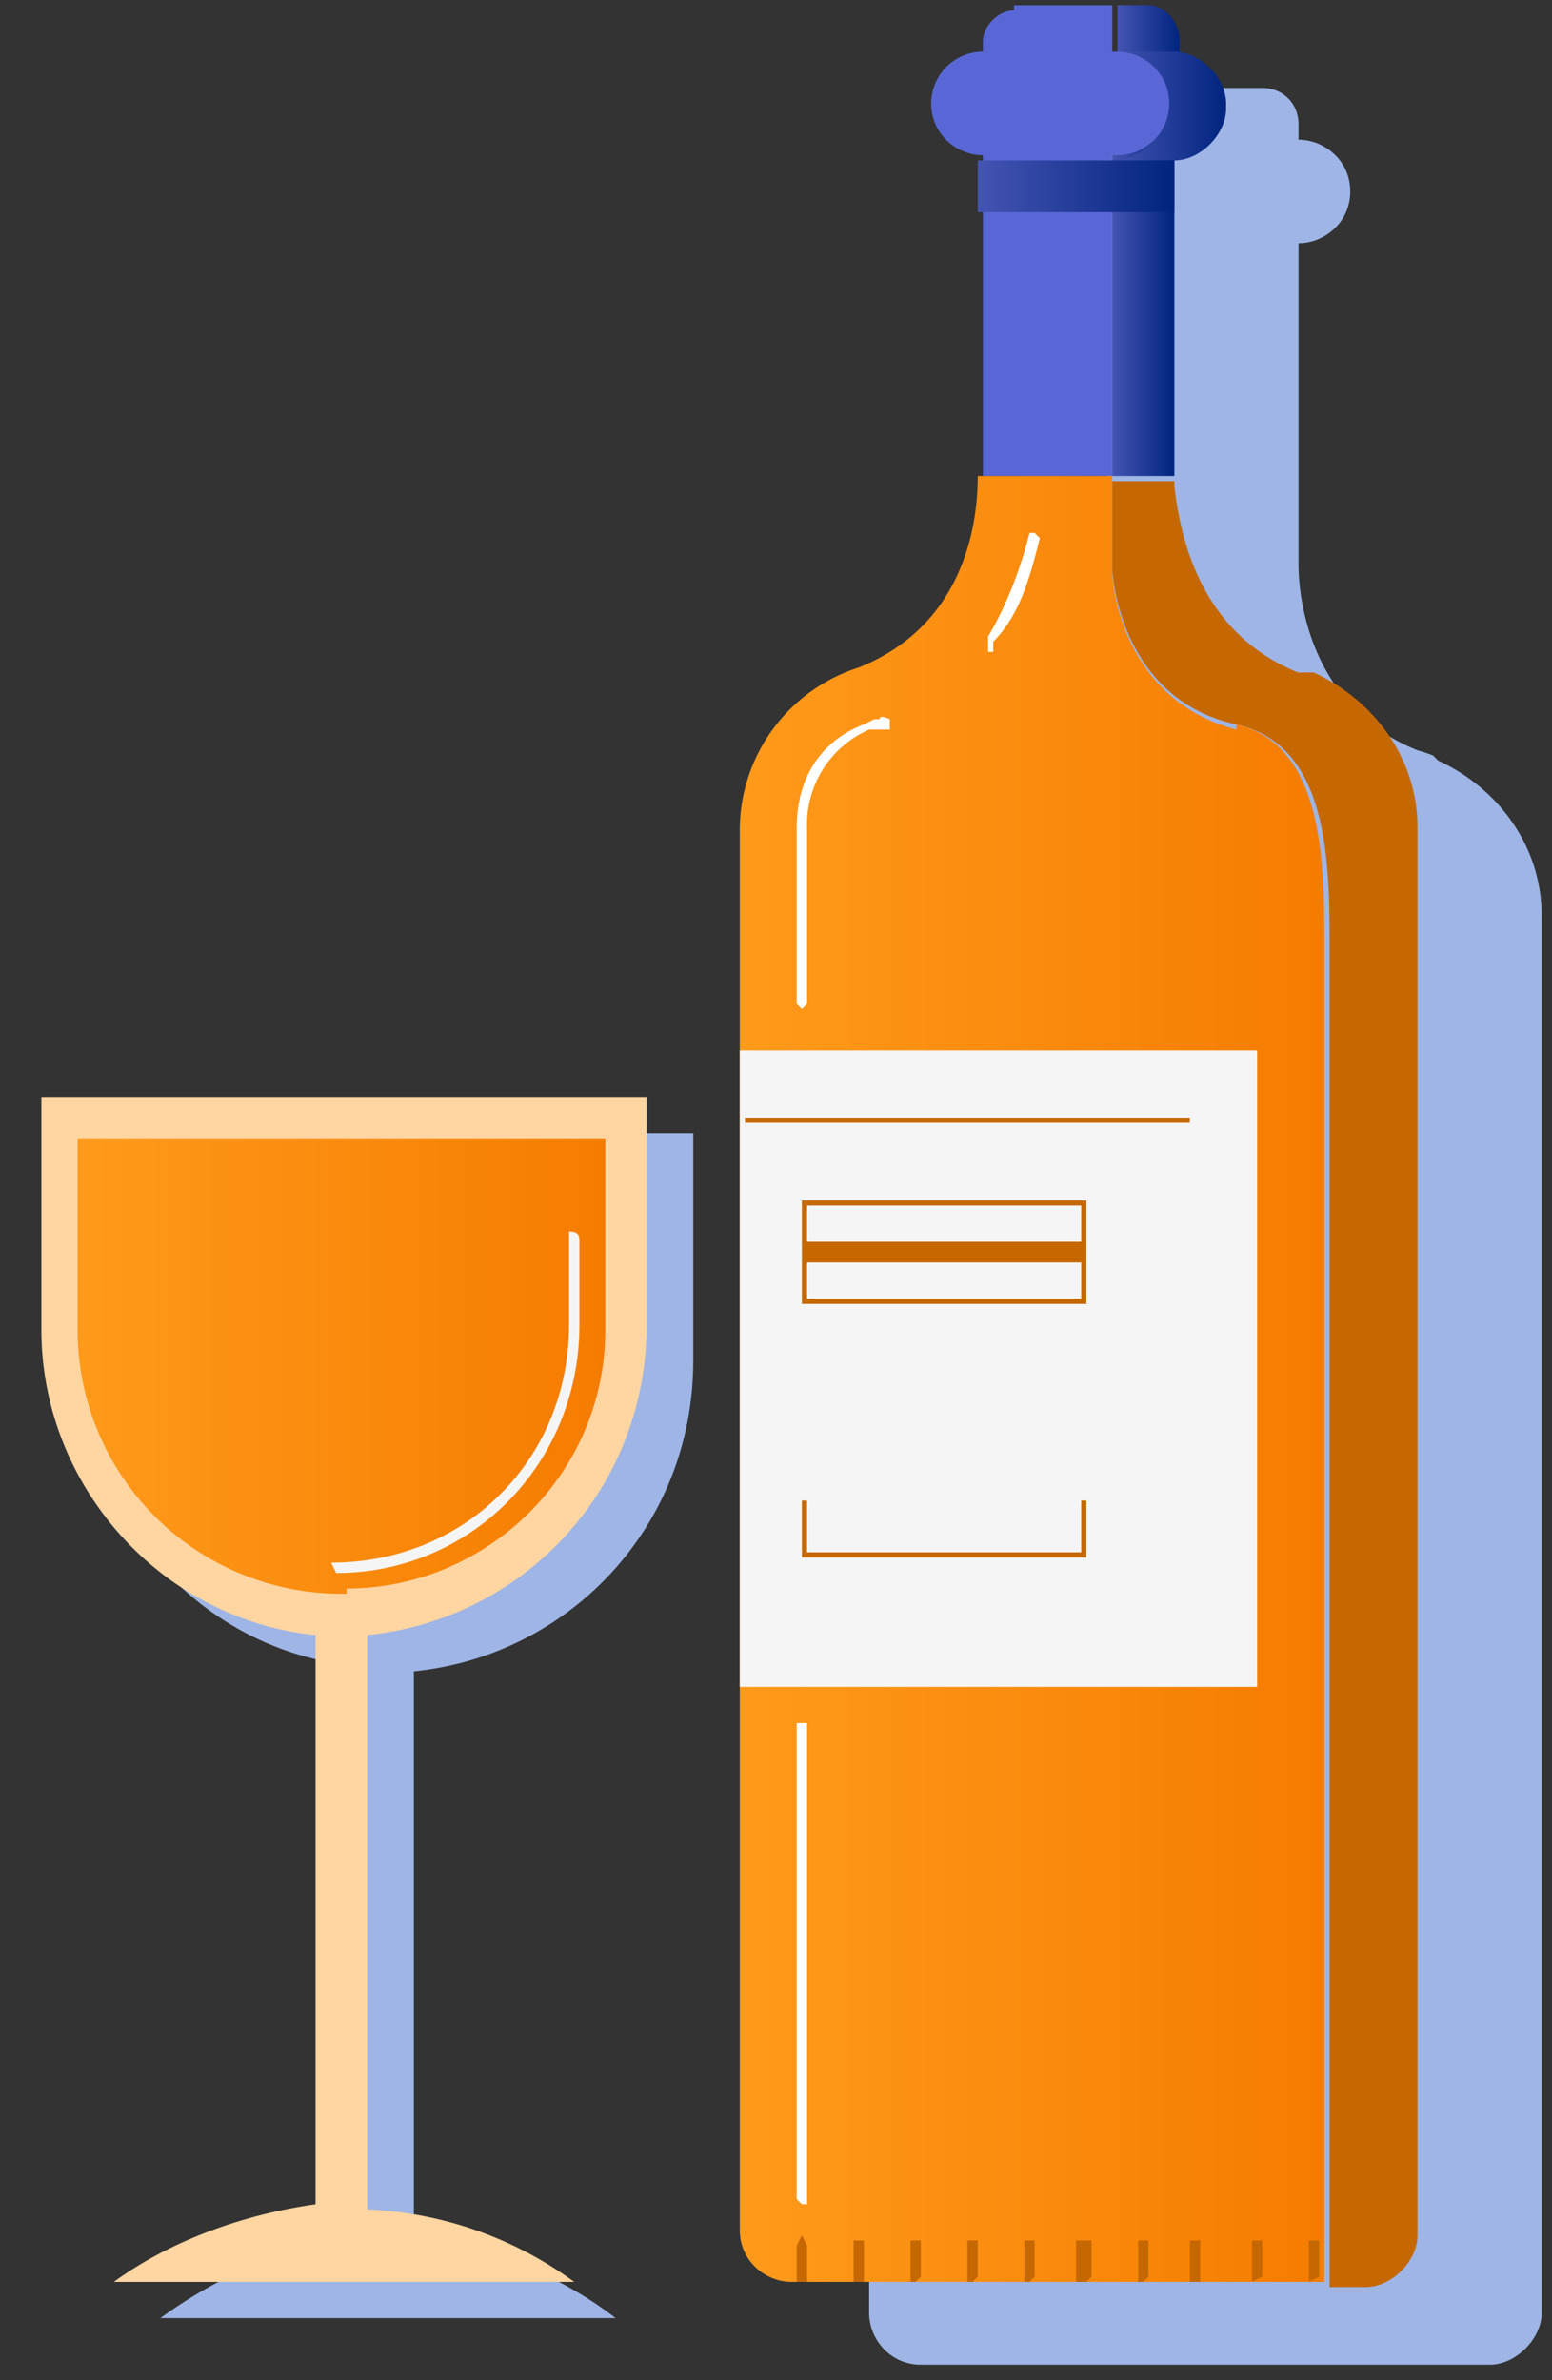 <svg width="30" height="46" xmlns="http://www.w3.org/2000/svg"><rect width="100%" height="100%" fill="#333333" stroke="none"/><defs><linearGradient x1="0%" y1="50%" y2="50%" id="a"><stop stop-color="#4454B2" offset="0%"/><stop stop-color="#00247F" offset="100%"/></linearGradient><linearGradient x1="0%" y1="50%" y2="50%" id="b"><stop stop-color="#FF9A1B" offset="0%"/><stop stop-color="#F57C00" offset="100%"/></linearGradient><linearGradient x1="0%" y1="50%" y2="50%" id="c"><stop stop-color="#4454B2" offset="0%"/><stop stop-color="#00247F" offset="100%"/></linearGradient><linearGradient x1="-.1%" y1="50%" x2="99.9%" y2="50%" id="d"><stop stop-color="#4454B2" offset="0%"/><stop stop-color="#00247F" offset="100%"/></linearGradient><linearGradient x1="0%" y1="50%" y2="50%" id="e"><stop stop-color="#4454B2" offset="0%"/><stop stop-color="#00247F" offset="100%"/></linearGradient><linearGradient x1="0%" y1="50%" y2="50%" id="f"><stop stop-color="#FF9A1B" offset="0%"/><stop stop-color="#F57C00" offset="100%"/></linearGradient></defs><g fill-rule="nonzero" fill="none"><path d="M27.7 14.6a3 3 0 0 0-.3-.1c-2-.8-2.3-2.8-2.3-3.6V4.7c.5 0 1-.4 1-1s-.5-1-1-1v-.3c0-.4-.3-.7-.7-.7H22c-.3 0-.6.3-.6.7v.3a1 1 0 0 0 0 2v6.1c0 1-.4 2.9-2.4 3.7h-.2c-1.2.6-2 1.7-2 3V44.7c0 .5.4 1 1 1h11c.5 0 1-.5 1-1v-27c0-1.4-.9-2.5-2-3z" fill="#9EB5E5"/><path fill="#5967D6" d="M19 2.1h2.5v7.1H19z"/><path fill="url(#a)" d="M7.2 0h1.2v7.1H7.2z" transform="translate(14.3 2.1)"/><path d="M25.4 13a3 3 0 0 0-.3 0c-2-.8-2.3-2.8-2.4-3.6v-.1h-1.2V11s.1 2.5 2.4 3c1.8.4 1.8 2.7 1.8 4.3v25.9h.7c.5 0 1-.5 1-1V16c0-1.4-.9-2.5-2-3z" fill="#C66802"/><path d="M9.6 12c-2.3-.6-2.4-3-2.4-3V7.1H4.6c0 1-.3 2.9-2.3 3.7A3.3 3.3 0 0 0 0 14v27c0 .6.5 1 1 1h10.3V16.2c0-1.6 0-3.9-1.7-4.3z" fill="url(#b)" transform="translate(14.3 2.1)"/><path d="M19.1 12.6v-.3c.3-.5.6-1.2.8-2h.1l.1.1c-.2.8-.4 1.5-.9 2v.2zM15.5 19.5l-.1-.1V16c0-1 .5-1.7 1.3-2l.2-.1h.1c0-.1.2 0 .2 0v.2h-.4a2 2 0 0 0-1.2 1.9v3.4zM15.5 42.6l-.1-.1v-9.2h.2V42.6z" fill="#FFF"/><path d="M19.6.2c-.3 0-.6.3-.6.6v1.3h2.5v-2h-1.9z" fill="#5967D6"/><path d="M3.2 0h-.6v2h1.2V.7c0-.4-.3-.7-.6-.7z" fill="url(#c)" transform="translate(19 .1)"/><path d="M15.5 44.1h-.1v-.7l.1-.2.1.2v.7zM16.6 44.1h-.1v-.8h.2V44.1zM17.7 44.1h-.1v-.8h.2v.7l-.1.1zM18.8 44.1h-.1v-.8h.2v.7l-.1.1zM19.9 44.1h-.1v-.8h.2v.7l-.1.1zM21 44.1h-.2v-.8H21.1v.7l-.1.1zM22 44.1v-.8h.2v.7l-.1.1zM23.2 44.1H23v-.8h.2V44.1zM24.2 44.1v-.8h.2v.7l-.2.1zM25.3 44.1v-.8h.2v.7l-.2.1z" fill="#C66802"/><path fill="#F5F5F5" d="M14.3 20.3h10v12.3h-10z"/><path fill="#C66802" d="M23 31.4h-8.7H23v-9.7h-8.6v-.1H23z"/><path d="M21 24.2h-5.5v-1H21v1zm-5.4-.2h5.3v-.7h-5.3v.7zM21 25.2h-5.5v-1H21v1zm-5.4-.1h5.3v-.7h-5.3v.7zM21 30.1h-5.5V29H21V30zm-5.4-.1h5.3v-1h-5.3v1z" fill="#C66802"/><g><path d="M4.7 0H3.5c.6 0 1 .5 1 1v.1c0 .5-.4 1-1 1h1.2c.5 0 1-.5 1-1V1c0-.5-.5-1-1-1z" fill="url(#d)" transform="translate(18 1)"/><path d="M22.6 2.2V2c0-.6-.5-1-1-1H19a1 1 0 0 0-1 1c0 .6.5 1 1 1h2.6c.5 0 1-.4 1-1z" fill="#5967D6"/></g><path fill="url(#e)" d="M4.6 3h3.8v1H4.6z" transform="translate(14.3 .1)"/><path d="M13.4 26.4v-4.5H1.6v4.5c0 3 2.4 5.6 5.4 5.8v11.1c-1.5.1-2.8.7-3.9 1.5h8.8A7.3 7.3 0 0 0 8 43.3v-11c3-.3 5.4-2.8 5.4-6z" fill="#9EB5E5"/><path d="M12.5 25.7v-4.5H.8v4.5c0 3 2.3 5.6 5.3 5.9v11c-1.4.2-2.8.7-3.9 1.5h8.9a7.3 7.3 0 0 0-4-1.4V31.6c3-.3 5.4-2.8 5.4-6z" fill="#FFD5A1"/><path d="M6 30.7a5.1 5.1 0 0 1-5.2-5.1v-3.7H11v3.7c0 2.8-2.3 5-5 5z" fill="url(#f)" transform="translate(.7 .1)"/><path d="M6.5 30.4l-.1-.2c2.6 0 4.6-2 4.6-4.6V24v-.2c.2 0 .2.1.2.2v1.6c0 2.7-2.1 4.8-4.7 4.8z" fill="#F5F5F5"/></g></svg>
